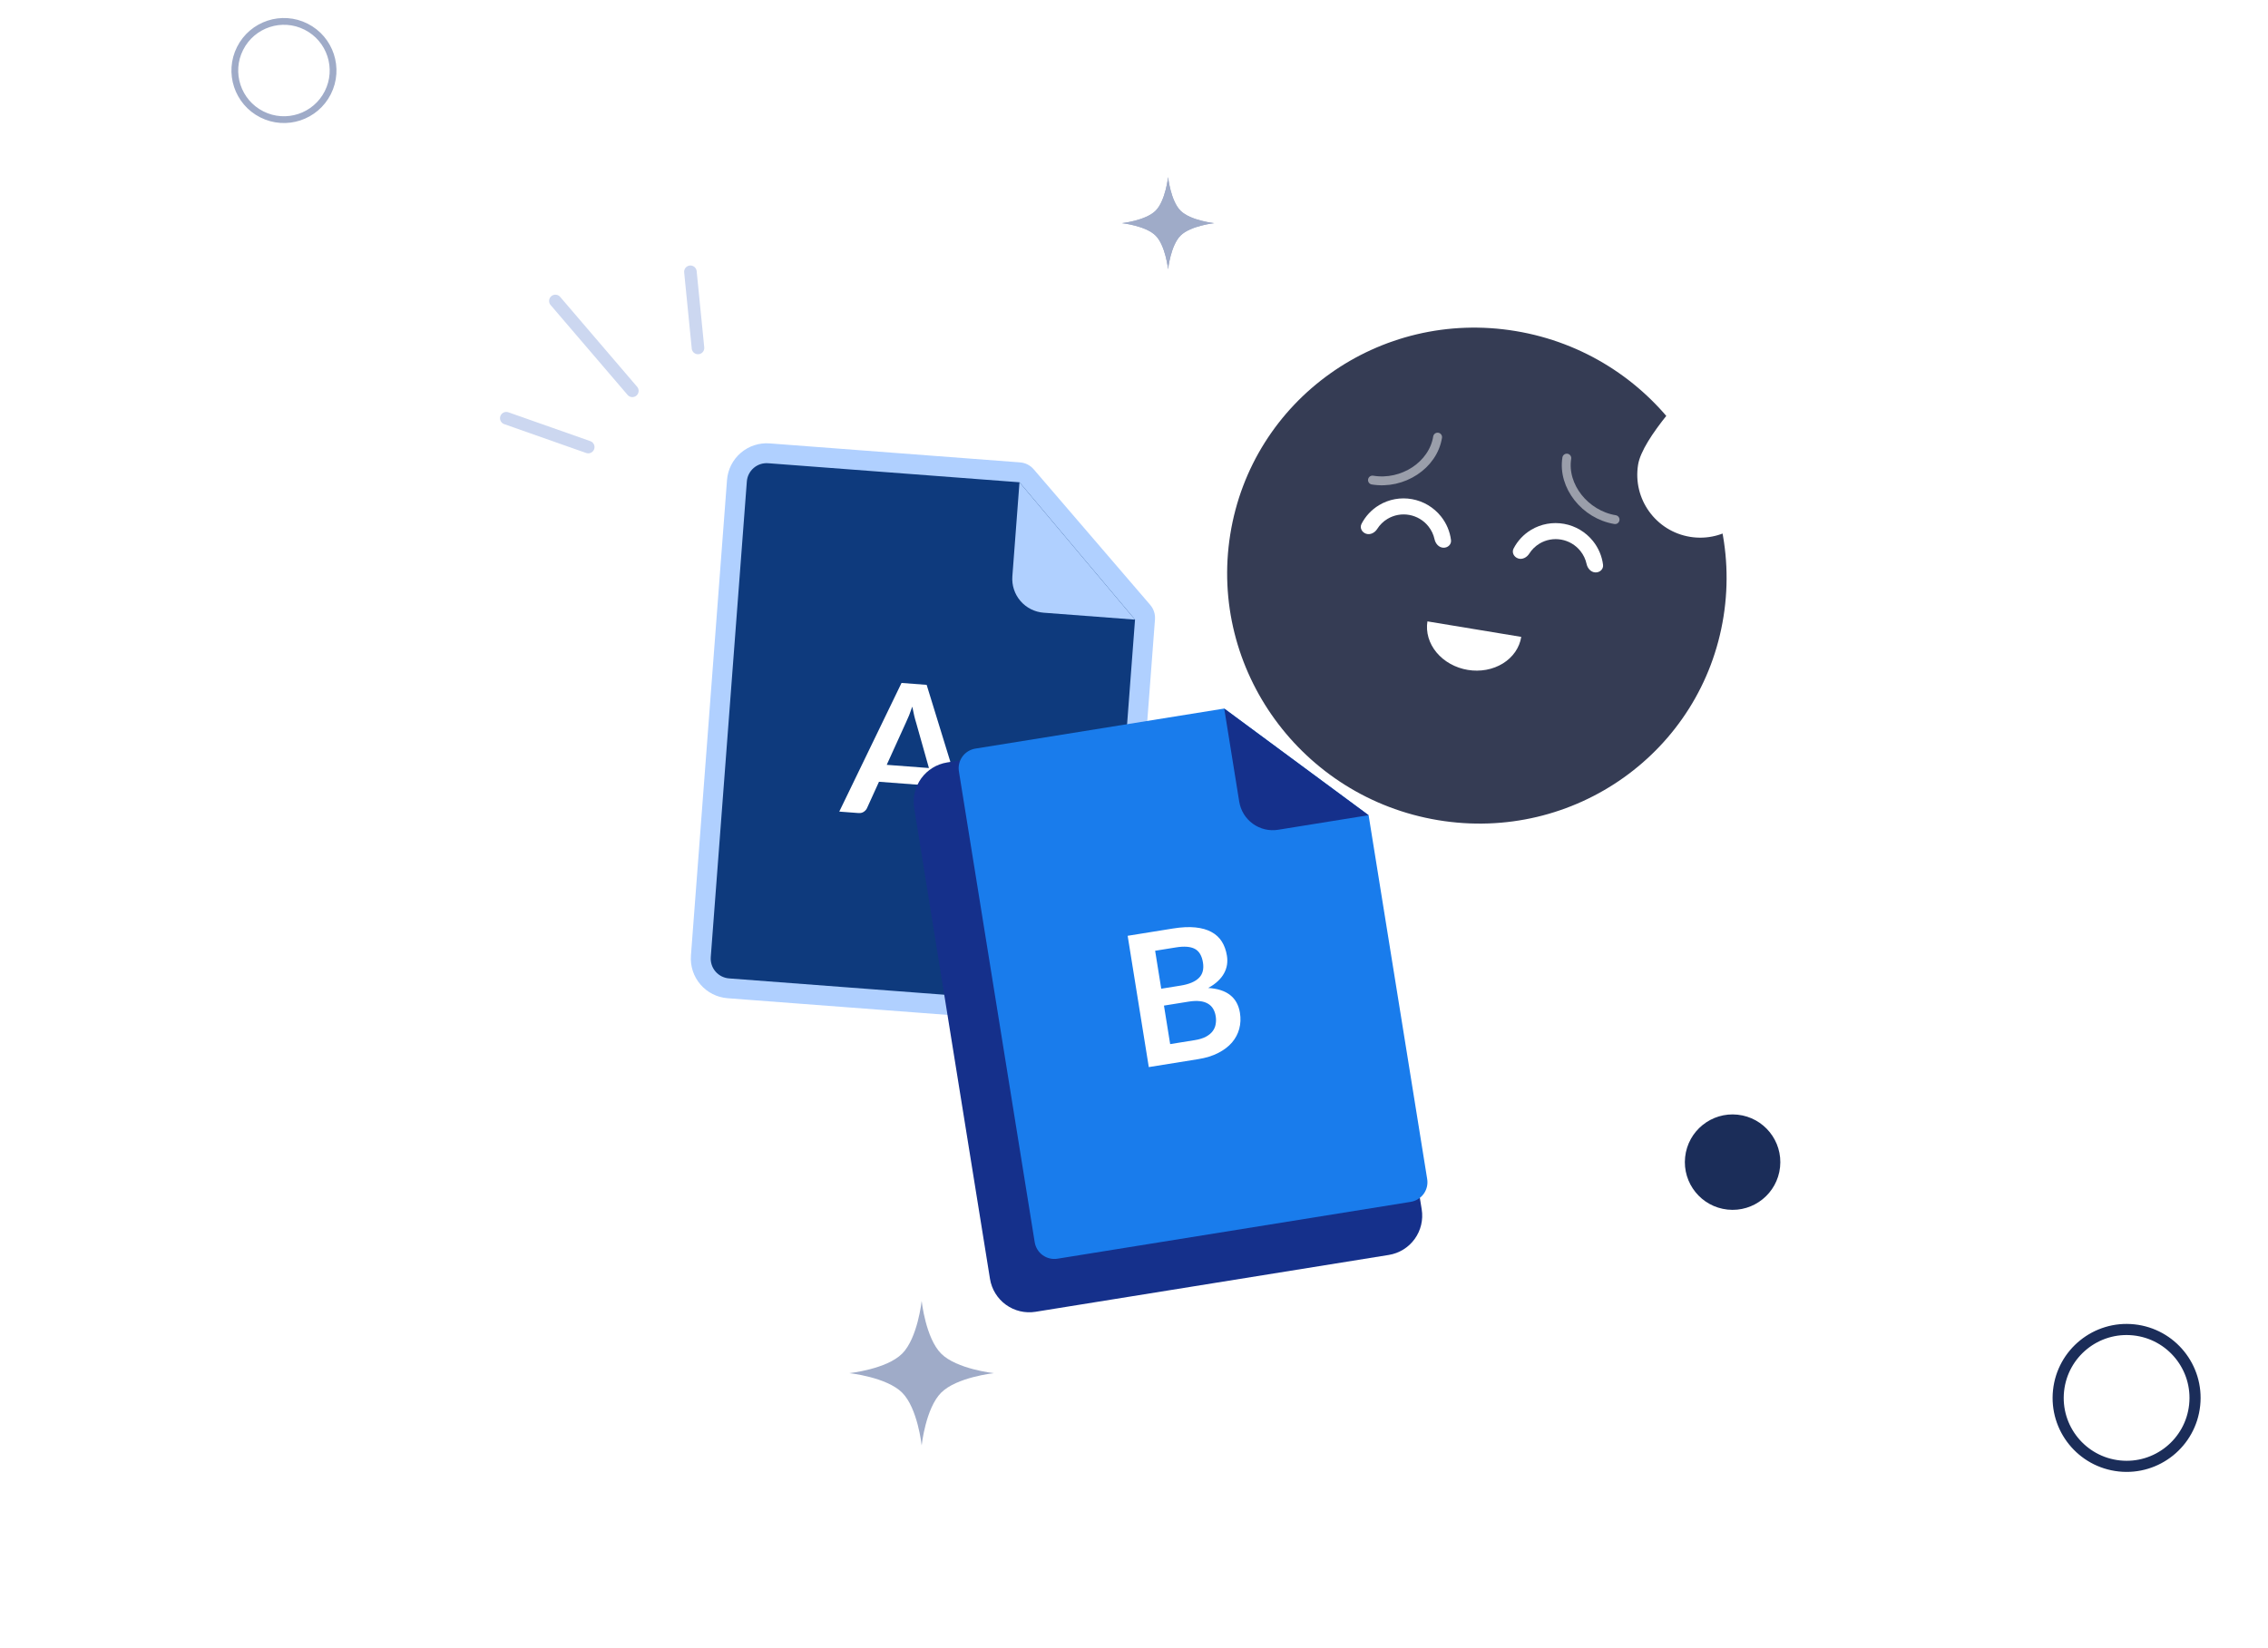 <svg width="271" height="197" viewBox="0 0 271 197" fill="none" xmlns="http://www.w3.org/2000/svg">
<ellipse cx="29.89" cy="29.581" rx="29.89" ry="29.581" transform="matrix(0.986 0.164 -0.157 0.988 151.642 34.667)" fill="#353C54"/>
<path d="M163.995 57.377C167.603 57.977 171.244 55.6 171.777 52.243" stroke="white" stroke-opacity="0.5" stroke-width="1.062" stroke-linecap="round"/>
<path d="M192.981 62.103C189.39 61.507 186.683 58.091 187.214 54.752" stroke="white" stroke-opacity="0.5" stroke-width="1.062" stroke-linecap="round"/>
<path d="M172.454 65.461C172.986 65.489 173.446 65.077 173.378 64.547C173.248 63.517 172.834 62.534 172.174 61.711C171.31 60.633 170.083 59.903 168.723 59.657C167.362 59.41 165.962 59.665 164.784 60.373C163.884 60.914 163.16 61.691 162.686 62.612C162.443 63.085 162.734 63.634 163.243 63.794V63.794C163.75 63.954 164.28 63.663 164.563 63.214C164.869 62.728 165.287 62.317 165.788 62.016C166.567 61.548 167.492 61.379 168.391 61.542C169.29 61.705 170.1 62.187 170.671 62.899C171.039 63.358 171.291 63.89 171.413 64.453C171.525 64.974 171.923 65.433 172.454 65.461V65.461Z" fill="white"/>
<path d="M190.621 68.413C191.153 68.441 191.613 68.029 191.546 67.499C191.415 66.469 191.002 65.486 190.341 64.663C189.477 63.585 188.25 62.855 186.89 62.609C185.53 62.363 184.13 62.617 182.951 63.325C182.051 63.866 181.328 64.644 180.854 65.564C180.61 66.037 180.902 66.586 181.41 66.746V66.746C181.918 66.907 182.447 66.615 182.73 66.166C183.037 65.681 183.455 65.269 183.956 64.968C184.734 64.5 185.66 64.332 186.558 64.494C187.457 64.657 188.268 65.139 188.839 65.852C189.206 66.31 189.458 66.842 189.58 67.406C189.693 67.926 190.09 68.386 190.621 68.413V68.413Z" fill="white"/>
<path d="M181.773 76.117C181.67 76.757 181.424 77.367 181.048 77.912C180.671 78.457 180.172 78.926 179.579 79.292C178.987 79.659 178.311 79.916 177.592 80.049C176.872 80.181 176.123 80.187 175.387 80.065C174.651 79.944 173.942 79.697 173.301 79.34C172.66 78.983 172.099 78.522 171.651 77.983C171.203 77.445 170.876 76.839 170.689 76.201C170.502 75.563 170.458 74.905 170.56 74.265L176.166 75.191L181.773 76.117Z" fill="white"/>
<g filter="url(#filter0_d_2543_50716)">
<path d="M211.886 55.982C212.399 52.828 209.063 45.595 207.498 42.429C207.115 41.652 206.105 41.488 205.496 42.103C203.008 44.611 197.554 50.416 197.042 53.57C196.375 57.669 199.159 61.532 203.258 62.199C207.357 62.865 211.22 60.082 211.886 55.982Z" fill="white"/>
</g>
<path d="M110.128 155.482C110.128 155.482 110.604 159.927 112.46 161.782C114.315 163.638 118.76 164.114 118.76 164.114C118.76 164.114 114.315 164.59 112.46 166.445C110.604 168.3 110.128 172.746 110.128 172.746C110.128 172.746 109.652 168.3 107.797 166.445C105.942 164.59 101.496 164.114 101.496 164.114C101.496 164.114 105.942 163.638 107.797 161.782C109.652 159.927 110.128 155.482 110.128 155.482Z" fill="#9FABC8"/>
<path d="M139.572 21.16C139.572 21.16 139.876 23.997 141.06 25.182C142.245 26.366 145.083 26.67 145.083 26.67C145.083 26.67 142.245 26.974 141.06 28.159C139.876 29.343 139.572 32.181 139.572 32.181C139.572 32.181 139.268 29.343 138.084 28.159C136.899 26.974 134.062 26.67 134.062 26.67C134.062 26.67 136.899 26.366 138.084 25.182C139.268 23.997 139.572 21.16 139.572 21.16Z" fill="#9FABC8"/>
<g filter="url(#filter1_f_2543_50716)">
<path d="M139.572 21.16C139.572 21.16 139.876 23.997 141.06 25.182C142.245 26.366 145.083 26.67 145.083 26.67C145.083 26.67 142.245 26.974 141.06 28.159C139.876 29.343 139.572 32.181 139.572 32.181C139.572 32.181 139.268 29.343 138.084 28.159C136.899 26.974 134.062 26.67 134.062 26.67C134.062 26.67 136.899 26.366 138.084 25.182C139.268 23.997 139.572 21.16 139.572 21.16Z" fill="#9FABC8"/>
</g>
<g opacity="0.96" filter="url(#filter2_d_2543_50716)">
<circle cx="10.714" cy="78.696" r="6.115" transform="rotate(116.773 10.714 78.696)" fill="white"/>
</g>
<circle cx="33.929" cy="8.429" r="5.87" transform="rotate(116.773 33.929 8.429)" stroke="#9FABC8" stroke-width="0.809"/>
<circle cx="207.025" cy="138.894" r="5.703" transform="rotate(-83.93 207.025 138.894)" fill="#1B2D59"/>
<circle opacity="0.96" cx="220.658" cy="192.973" r="2.281" transform="rotate(96.07 220.658 192.973)" fill="white"/>
<circle cx="254.105" cy="167.073" r="8.178" transform="rotate(-83.93 254.105 167.073)" stroke="#1B2D59" stroke-width="1.328"/>
<path d="M123.512 56.084C123.101 55.606 122.518 55.311 121.89 55.263L91.965 52.993C90.709 52.898 89.467 53.306 88.511 54.127C87.555 54.948 86.965 56.114 86.87 57.371L82.559 114.207C82.464 115.464 82.872 116.706 83.693 117.662C84.514 118.617 85.681 119.208 86.937 119.303L129.564 122.536C130.82 122.631 132.063 122.223 133.019 121.403C133.974 120.582 134.565 119.415 134.66 118.159L138.007 74.025C138.054 73.397 137.85 72.776 137.44 72.298L123.512 56.084Z" fill="#B0D0FF"/>
<path d="M121.819 57.639L91.786 55.362C91.158 55.314 90.536 55.518 90.058 55.928C89.581 56.339 89.285 56.922 89.238 57.55L84.928 114.387C84.88 115.015 85.084 115.636 85.494 116.114C85.905 116.592 86.488 116.887 87.116 116.935L129.744 120.168C130.372 120.215 130.993 120.011 131.471 119.601C131.949 119.191 132.244 118.607 132.292 117.979L135.623 74.056L121.819 57.639Z" fill="#0E3A7D"/>
<path d="M135.622 74.056L124.704 73.228C124.173 73.188 123.655 73.044 123.18 72.803C122.705 72.563 122.281 72.232 121.934 71.828C121.587 71.424 121.323 70.956 121.157 70.45C120.99 69.944 120.926 69.41 120.966 68.879L121.818 57.639L135.622 74.056Z" fill="#B0D0FF"/>
<path d="M110.996 91.792L109.467 86.374C109.39 86.133 109.312 85.848 109.234 85.519C109.156 85.189 109.08 84.835 109.006 84.454C108.883 84.82 108.758 85.163 108.631 85.484C108.504 85.798 108.384 86.071 108.271 86.305L105.954 91.41L110.996 91.792ZM115.749 98.171L113.469 97.999C113.213 97.979 113.009 97.901 112.858 97.765C112.707 97.621 112.599 97.451 112.533 97.255L111.594 93.932L105.029 93.434L103.6 96.578C103.529 96.741 103.404 96.886 103.226 97.012C103.047 97.138 102.834 97.192 102.585 97.173L100.283 96.999L107.722 81.623L110.725 81.851L115.749 98.171Z" fill="white"/>
<g clip-path="url(#clip0_2543_50716)" filter="url(#filter3_d_2543_50716)">
<g filter="url(#filter4_d_2543_50716)">
<path d="M156.566 78.776C156.056 78.407 155.42 78.256 154.798 78.356L125.169 83.125C123.925 83.325 122.812 84.011 122.074 85.032C121.336 86.053 121.034 87.326 121.234 88.57L130.292 144.845C130.492 146.089 131.178 147.202 132.199 147.94C133.22 148.678 134.493 148.98 135.736 148.78L177.943 141.986C179.187 141.786 180.3 141.1 181.038 140.079C181.776 139.058 182.078 137.786 181.878 136.542L174.844 92.844C174.744 92.222 174.401 91.665 173.89 91.297L156.566 78.776Z" fill="#15308B"/>
</g>
<path d="M155.283 80.683L125.546 85.47C124.924 85.57 124.367 85.913 123.998 86.423C123.63 86.934 123.478 87.57 123.579 88.192L132.637 144.468C132.737 145.09 133.08 145.646 133.59 146.015C134.101 146.384 134.737 146.535 135.359 146.435L177.566 139.641C178.188 139.541 178.744 139.198 179.113 138.688C179.482 138.177 179.633 137.541 179.533 136.919L172.533 93.43L155.283 80.683Z" fill="#197CEC"/>
<path d="M172.532 93.43L161.723 95.17C161.197 95.255 160.66 95.236 160.141 95.113C159.623 94.99 159.134 94.766 158.702 94.454C158.271 94.142 157.904 93.749 157.625 93.295C157.346 92.842 157.158 92.338 157.073 91.812L155.282 80.684L172.532 93.43Z" fill="#15308B"/>
<path d="M151.772 120.312C152.315 120.224 152.76 120.086 153.108 119.896C153.456 119.706 153.721 119.486 153.904 119.234C154.093 118.981 154.211 118.702 154.259 118.397C154.314 118.092 154.315 117.776 154.262 117.45C154.208 117.11 154.104 116.815 153.953 116.565C153.8 116.307 153.593 116.103 153.331 115.952C153.068 115.794 152.744 115.694 152.359 115.653C151.981 115.609 151.535 115.629 151.021 115.712L148.08 116.185L148.821 120.787L151.772 120.312ZM147.025 109.631L147.755 114.167L150.078 113.793C151.076 113.632 151.799 113.33 152.247 112.887C152.703 112.443 152.867 111.826 152.74 111.038C152.609 110.22 152.283 109.675 151.764 109.402C151.246 109.129 150.494 109.072 149.51 109.231L147.025 109.631ZM149.147 106.973C150.174 106.808 151.069 106.764 151.831 106.842C152.593 106.92 153.235 107.102 153.756 107.389C154.285 107.675 154.699 108.058 154.998 108.536C155.298 109.015 155.5 109.577 155.604 110.22C155.663 110.589 155.666 110.953 155.612 111.31C155.557 111.66 155.438 112.002 155.254 112.336C155.076 112.662 154.829 112.973 154.513 113.268C154.204 113.563 153.821 113.832 153.363 114.077C155.597 114.215 156.862 115.206 157.159 117.051C157.267 117.716 157.239 118.352 157.077 118.957C156.914 119.562 156.624 120.11 156.205 120.6C155.786 121.083 155.24 121.498 154.569 121.843C153.897 122.189 153.105 122.435 152.194 122.582L146.268 123.535L143.742 107.843L149.147 106.973Z" fill="white"/>
</g>
<path d="M82.496 32.482L83.403 41.588" stroke="#CCD7F0" stroke-width="1.5" stroke-linecap="round"/>
<path d="M60.496 49.982L70.288 53.431" stroke="#CCD7F0" stroke-width="1.5" stroke-linecap="round"/>
<path d="M66.361 35.969L75.558 46.711" stroke="#CCD7F0" stroke-width="1.5" stroke-linecap="round"/>
<defs>
<filter id="filter0_d_2543_50716" x="193.672" y="41.728" width="18.922" height="24.494" filterUnits="userSpaceOnUse" color-interpolation-filters="sRGB">
<feFlood flood-opacity="0" result="BackgroundImageFix"/>
<feColorMatrix in="SourceAlpha" type="matrix" values="0 0 0 0 0 0 0 0 0 0 0 0 0 0 0 0 0 0 127 0" result="hardAlpha"/>
<feOffset dx="-1.308" dy="1.963"/>
<feGaussianBlur stdDeviation="0.981"/>
<feComposite in2="hardAlpha" operator="out"/>
<feColorMatrix type="matrix" values="0 0 0 0 0 0 0 0 0 0 0 0 0 0 0 0 0 0 0.35 0"/>
<feBlend mode="normal" in2="BackgroundImageFix" result="effect1_dropShadow_2543_50716"/>
<feBlend mode="normal" in="SourceGraphic" in2="effect1_dropShadow_2543_50716" result="shape"/>
</filter>
<filter id="filter1_f_2543_50716" x="130.077" y="17.176" width="18.989" height="18.989" filterUnits="userSpaceOnUse" color-interpolation-filters="sRGB">
<feFlood flood-opacity="0" result="BackgroundImageFix"/>
<feBlend mode="normal" in="SourceGraphic" in2="BackgroundImageFix" result="shape"/>
<feGaussianBlur stdDeviation="1.992" result="effect1_foregroundBlur_2543_50716"/>
</filter>
<filter id="filter2_d_2543_50716" x="0.598" y="69.579" width="20.233" height="20.233" filterUnits="userSpaceOnUse" color-interpolation-filters="sRGB">
<feFlood flood-opacity="0" result="BackgroundImageFix"/>
<feColorMatrix in="SourceAlpha" type="matrix" values="0 0 0 0 0 0 0 0 0 0 0 0 0 0 0 0 0 0 127 0" result="hardAlpha"/>
<feOffset dy="1"/>
<feGaussianBlur stdDeviation="2"/>
<feComposite in2="hardAlpha" operator="out"/>
<feColorMatrix type="matrix" values="0 0 0 0 0 0 0 0 0 0 0 0 0 0 0 0 0 0 0.08 0"/>
<feBlend mode="normal" in2="BackgroundImageFix" result="effect1_dropShadow_2543_50716"/>
<feBlend mode="normal" in="SourceGraphic" in2="effect1_dropShadow_2543_50716" result="shape"/>
</filter>
<filter id="filter3_d_2543_50716" x="95" y="69" width="100.112" height="95.112" filterUnits="userSpaceOnUse" color-interpolation-filters="sRGB">
<feFlood flood-opacity="0" result="BackgroundImageFix"/>
<feColorMatrix in="SourceAlpha" type="matrix" values="0 0 0 0 0 0 0 0 0 0 0 0 0 0 0 0 0 0 127 0" result="hardAlpha"/>
<feOffset dx="-9" dy="4"/>
<feGaussianBlur stdDeviation="2"/>
<feComposite in2="hardAlpha" operator="out"/>
<feColorMatrix type="matrix" values="0 0 0 0 0 0 0 0 0 0 0 0 0 0 0 0 0 0 0.25 0"/>
<feBlend mode="normal" in2="BackgroundImageFix" result="effect1_dropShadow_2543_50716"/>
<feBlend mode="normal" in="SourceGraphic" in2="effect1_dropShadow_2543_50716" result="shape"/>
</filter>
<filter id="filter4_d_2543_50716" x="114.173" y="78.326" width="68.765" height="78.514" filterUnits="userSpaceOnUse" color-interpolation-filters="sRGB">
<feFlood flood-opacity="0" result="BackgroundImageFix"/>
<feColorMatrix in="SourceAlpha" type="matrix" values="0 0 0 0 0 0 0 0 0 0 0 0 0 0 0 0 0 0 127 0" result="hardAlpha"/>
<feOffset dx="-3" dy="4"/>
<feGaussianBlur stdDeviation="2"/>
<feComposite in2="hardAlpha" operator="out"/>
<feColorMatrix type="matrix" values="0 0 0 0 0 0 0 0 0 0 0 0 0 0 0 0 0 0 0.25 0"/>
<feBlend mode="normal" in2="BackgroundImageFix" result="effect1_dropShadow_2543_50716"/>
<feBlend mode="normal" in="SourceGraphic" in2="effect1_dropShadow_2543_50716" result="shape"/>
</filter>
<clipPath id="clip0_2543_50716">
<rect width="76" height="76" fill="white" transform="translate(108 81.077) rotate(-9.144)"/>
</clipPath>
</defs>
</svg>
